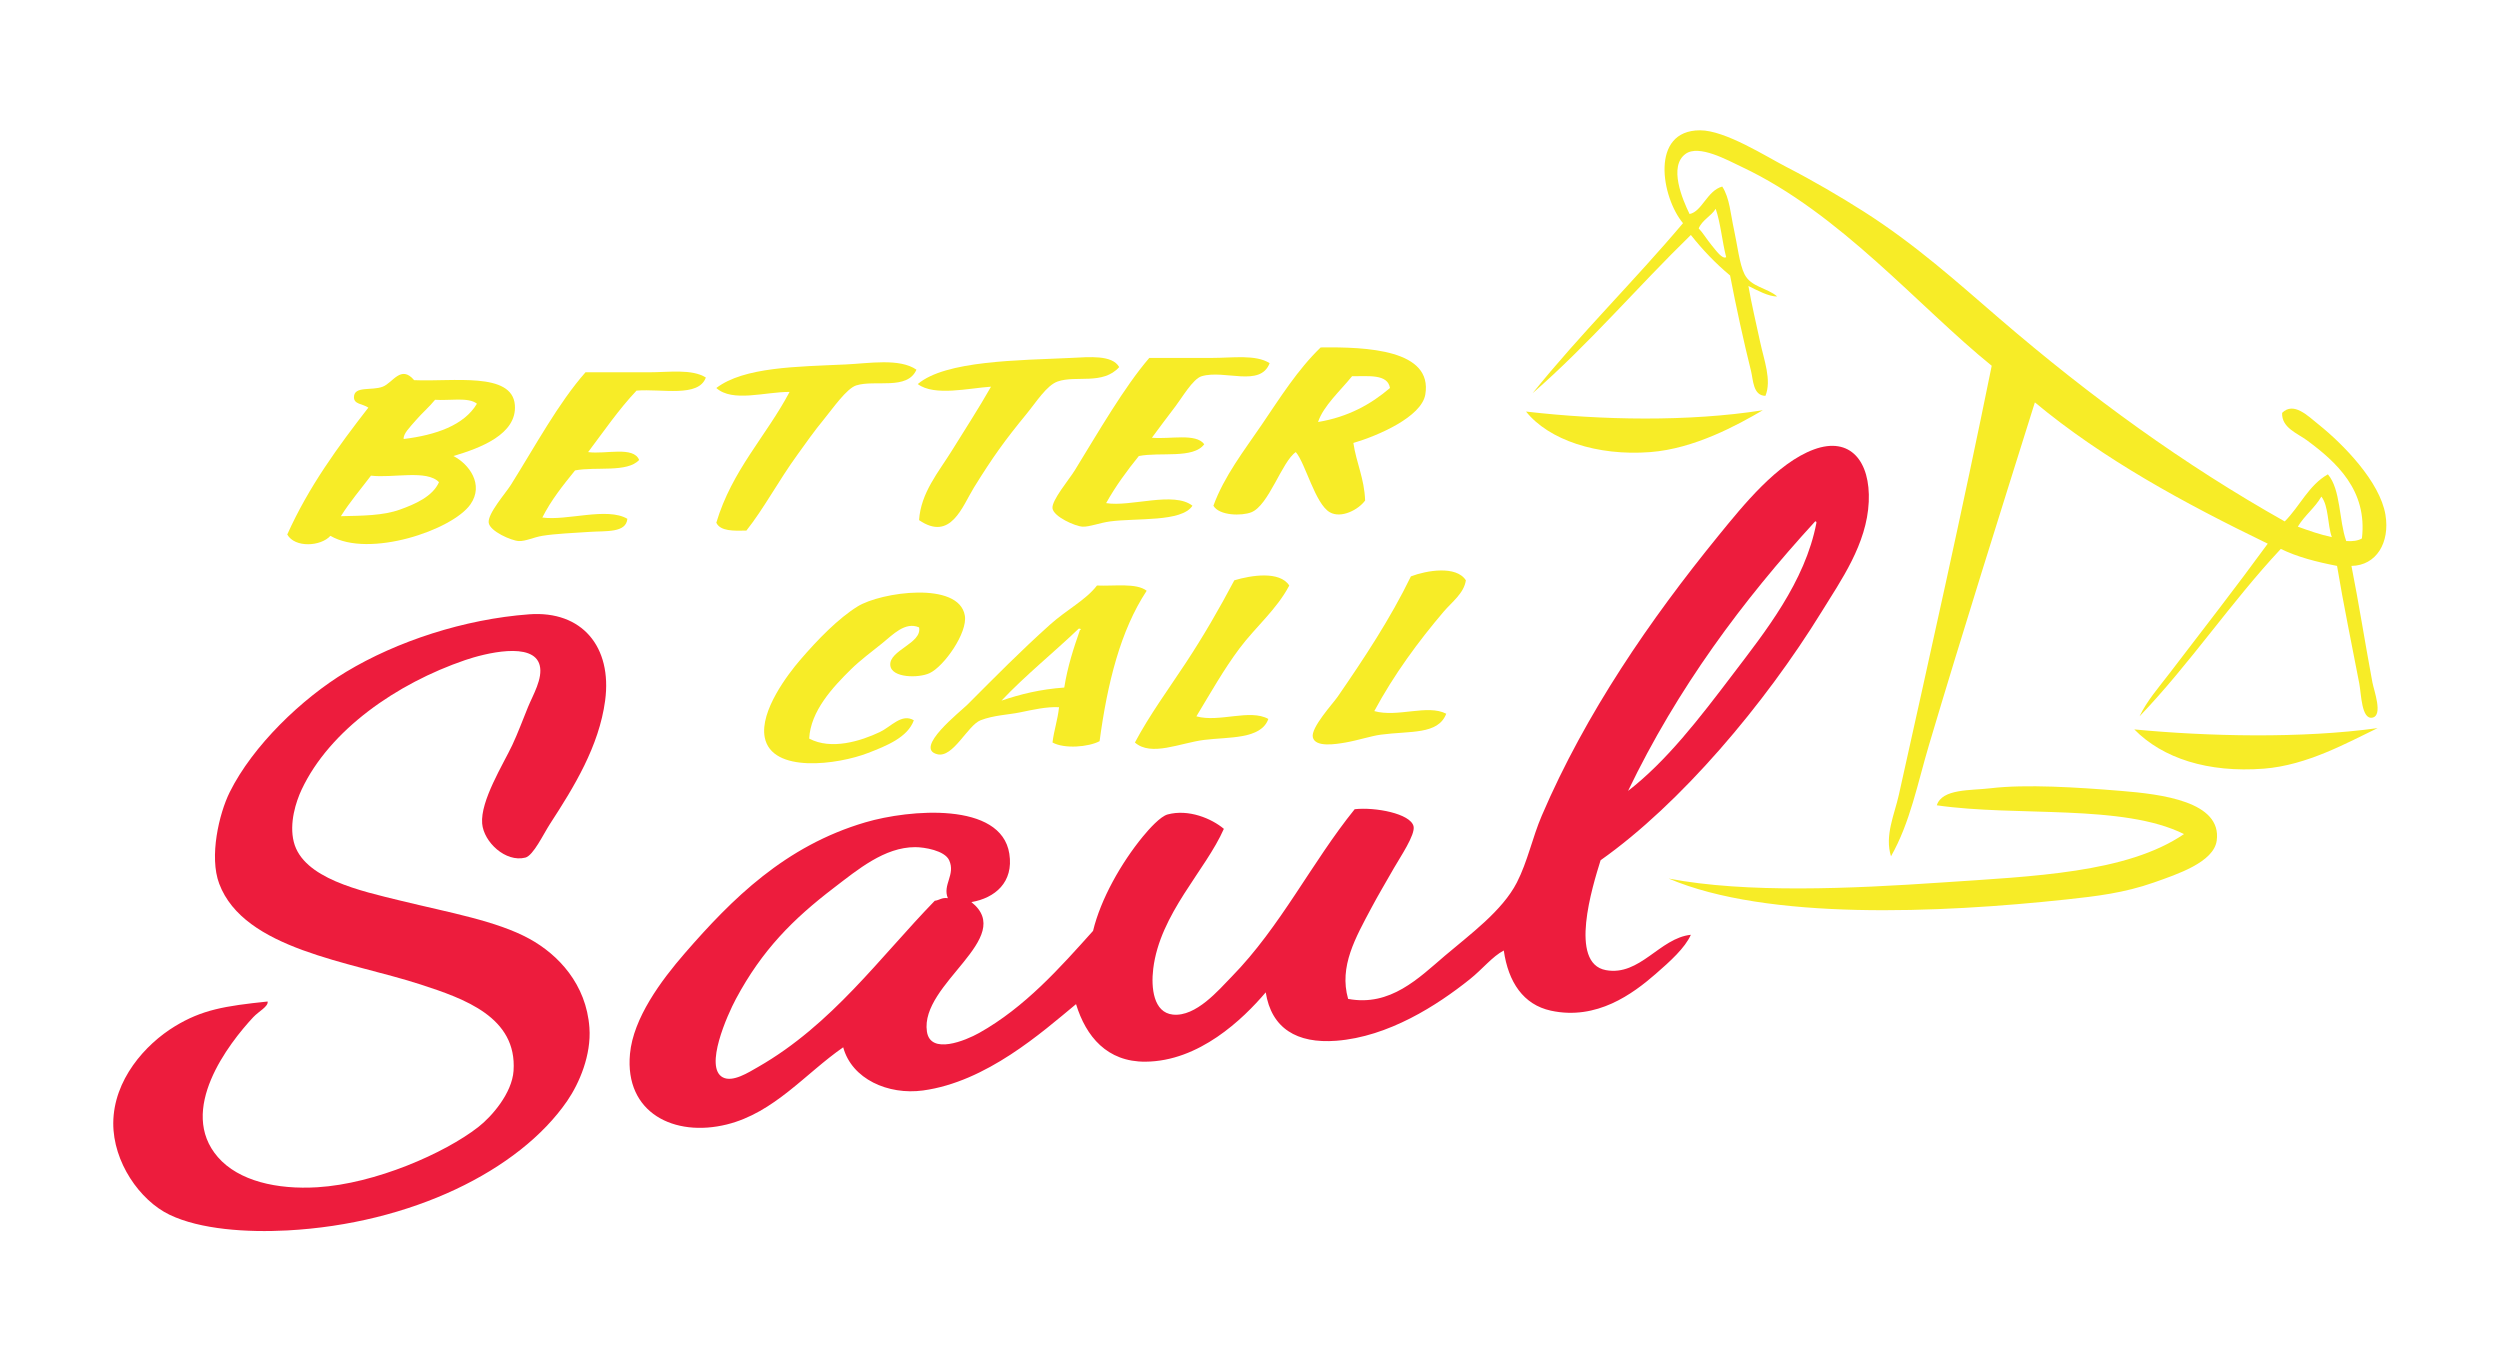 <?xml version="1.0" encoding="UTF-8"?>
<svg xmlns="http://www.w3.org/2000/svg" xmlns:xlink="http://www.w3.org/1999/xlink" width="100%" height="100%" viewBox="0 0 623.53 339.85" version="1.1">
<g id="surface1">
<path style=" stroke:none;fill-rule:evenodd;fill:rgb(96.5%,92.499%,15.3%);fill-opacity:1;" d="M 337.219 93.836 C 334.359 97.395 330.055 101.242 328.738 105.254 C 336.281 103.992 341.926 100.828 346.68 96.773 C 346.098 93.223 341.324 93.863 337.219 93.836 M 337.547 110.477 C 338.289 115.492 340.273 119.277 340.48 124.832 C 338.832 127.113 334.52 129.398 331.672 127.766 C 328.004 125.66 325.609 115.578 323.191 112.758 C 319.746 115.066 316.461 126.043 312.098 127.766 C 309.703 128.711 304.125 128.656 302.637 126.137 C 305.344 118.723 310.312 112.367 314.707 105.906 C 319.273 99.191 323.68 92.148 329.391 86.656 C 340.984 86.496 357.387 87.242 355.488 98.402 C 354.535 104.004 343.645 108.695 337.547 110.477 "/>
<path style=" stroke:none;fill-rule:evenodd;fill:rgb(96.5%,92.499%,15.3%);fill-opacity:1;" d="M 279.145 91.555 C 275.047 96.09 268.414 93.547 263.809 95.141 C 261.043 96.102 258.465 100.273 255.98 103.297 C 250.625 109.82 247.637 113.969 242.93 121.57 C 239.988 126.32 237.141 135.145 229.227 129.727 C 229.66 122.895 234.125 117.695 237.383 112.434 C 240.656 107.145 244.09 101.871 247.172 96.445 C 241.578 96.805 233.086 98.895 228.902 95.793 C 235.797 89.895 254.18 89.879 267.074 89.27 C 271.762 89.047 277.391 88.473 279.145 91.555 "/>
<path style=" stroke:none;fill-rule:evenodd;fill:rgb(96.5%,92.499%,15.3%);fill-opacity:1;" d="M 316.664 90.574 C 314.348 96.684 305.445 92.129 299.699 93.836 C 297.523 94.484 294.723 99.32 293.172 101.34 C 291.027 104.137 289.199 106.609 287.301 109.172 C 291.758 109.605 298.301 107.961 300.352 110.801 C 297.621 114.488 289.41 112.691 284.039 113.738 C 281.074 117.41 278.258 121.227 275.883 125.484 C 282 126.488 292.754 122.465 297.414 126.137 C 294.715 130.262 283.543 129.156 276.859 130.051 C 274.246 130.402 271.727 131.438 270.008 131.355 C 268.168 131.266 262.797 128.879 262.504 126.789 C 262.234 124.836 266.676 119.562 268.051 117.328 C 273.852 107.902 280.418 96.488 286.648 89.27 L 302.309 89.27 C 307.469 89.27 313.172 88.371 316.664 90.574 "/>
<path style=" stroke:none;fill-rule:evenodd;fill:rgb(96.5%,92.499%,15.3%);fill-opacity:1;" d="M 228.574 92.203 C 226.301 97.414 218.273 94.645 213.566 96.121 C 211.156 96.875 207.621 101.984 205.734 104.277 C 202.906 107.715 200.871 110.672 198.887 113.41 C 194.043 120.098 190.57 126.762 186.16 132.336 C 182.934 132.406 179.68 132.508 178.656 130.379 C 182.551 117.305 191.051 108.84 196.93 97.75 C 190.824 97.715 182.711 100.422 178.656 96.773 C 185.586 91.488 198.859 91.465 210.957 90.898 C 216.707 90.633 224.363 89.281 228.574 92.203 "/>
<path style=" stroke:none;fill-rule:evenodd;fill:rgb(96.5%,92.499%,15.3%);fill-opacity:1;" d="M 176.047 94.16 C 174.238 99.207 165.098 96.914 158.754 97.426 C 154.316 102.121 150.609 107.551 146.684 112.758 C 150.98 113.359 158.023 111.207 159.406 114.719 C 156.438 117.945 148.617 116.324 143.422 117.328 C 140.461 121 137.488 124.664 135.266 129.074 C 141.301 129.957 151.441 126.41 156.473 129.398 C 156.156 132.965 151.145 132.375 147.008 132.66 C 143.145 132.926 138.539 133.105 135.266 133.641 C 133.086 133.996 131.09 135.023 129.391 134.945 C 127.535 134.855 122.172 132.508 121.887 130.379 C 121.586 128.121 126.148 122.969 127.434 120.914 C 133.547 111.156 139.312 100.465 146.031 92.855 L 161.691 92.855 C 166.852 92.855 172.555 91.961 176.047 94.16 "/>
<path style=" stroke:none;fill-rule:evenodd;fill:rgb(96.5%,92.499%,15.3%);fill-opacity:1;" d="M 92.523 118.633 C 89.996 121.977 87.285 125.137 85.02 128.746 C 90.465 128.617 95.508 128.613 99.703 127.113 C 103.5 125.758 107.922 123.832 109.488 120.262 C 106.477 117.078 98.066 119.289 92.523 118.633 M 108.512 99.711 C 107.074 101.492 105.207 103.074 103.617 104.93 C 102.195 106.59 100.535 108.203 100.68 109.496 C 108.672 108.512 115.746 106.09 118.953 100.688 C 116.852 98.98 112.047 99.977 108.512 99.711 M 113.078 113.738 C 116.949 115.691 120.812 120.844 117.32 125.809 C 112.824 132.207 92.047 139.277 82.41 133.641 C 80.051 136.277 73.578 136.715 71.645 133.312 C 77 121.379 84.316 111.402 91.871 101.664 C 90.367 100.652 88.266 100.867 88.281 99.055 C 88.312 96.184 92.699 97.516 95.461 96.445 C 98 95.465 100.004 90.918 103.289 94.816 C 112.879 95.262 127.754 92.664 128.414 101.016 C 128.988 108.316 119.738 111.777 113.078 113.738 "/>
<path style=" stroke:none;fill-rule:evenodd;fill:rgb(92.899%,10.999%,23.9%);fill-opacity:1;" d="M 236.73 214.555 C 235.617 212.121 230.535 211.285 228.246 211.289 C 220.602 211.297 213.938 216.883 208.02 221.406 C 197.762 229.242 190.078 236.953 183.551 249.137 C 181.43 253.094 175.559 266.242 180.289 268.711 C 182.762 270.004 186.648 267.504 189.098 266.102 C 207.523 255.543 219.461 238.75 233.141 224.664 C 234.309 224.527 234.883 223.797 236.406 224.016 C 235.02 220.672 238.383 218.156 236.73 214.555 M 406.059 197.262 C 415.703 189.789 423.816 179.219 432.16 168.223 C 440.141 157.707 450.223 145.18 453.039 130.379 C 453.023 130.18 452.992 129.992 452.715 130.051 C 434.566 149.859 418.383 171.629 406.059 197.262 M 421.719 233.148 C 420.273 236.422 416.535 239.789 412.91 242.938 C 407.27 247.84 398.258 254.562 386.812 252.074 C 379.953 250.582 376.191 244.977 375.062 237.066 C 372.18 238.578 369.809 241.664 366.582 244.242 C 358.465 250.73 346.324 258.574 333.305 259.578 C 323.41 260.34 317.109 256.457 315.688 247.504 C 309.957 254.246 299.055 264.711 285.668 264.797 C 276.141 264.859 270.863 258.555 268.379 250.441 C 259.828 257.516 246.012 269.824 230.207 271.977 C 221.523 273.156 212.449 269.137 210.305 261.207 C 200.918 267.707 193.102 277.531 181.266 280.457 C 168.199 283.688 155.746 277.609 157.125 262.84 C 157.953 253.938 164.844 244.605 170.828 237.719 C 182.562 224.211 195.785 210.992 215.852 205.094 C 226.758 201.883 249.691 199.871 251.738 212.922 C 252.859 220.062 248.148 223.984 242.277 224.992 C 253.566 233.949 229.395 245.305 231.184 257.293 C 232.059 263.152 240.805 259.543 244.234 257.617 C 255.648 251.211 264.391 241.352 272.621 232.172 C 274.516 224.273 279.613 215.27 285.016 208.68 C 286.66 206.676 289.434 203.613 291.215 203.133 C 296.434 201.73 302.188 204.145 305.246 206.723 C 300.676 217.109 289.293 227.891 287.629 241.633 C 287.051 246.387 287.699 252.535 292.52 253.051 C 298.301 253.668 303.977 246.887 307.203 243.59 C 319.383 231.148 327.141 215.109 337.871 201.828 C 342.992 201.254 351.777 202.914 352.555 206.07 C 353.066 208.16 349.168 213.859 347.66 216.512 C 345.562 220.199 343.73 223.258 342.113 226.301 C 338.094 233.855 333.922 241.043 336.238 249.137 C 346.785 251.117 353.867 243.918 360.383 238.367 C 366.629 233.055 374.688 227.199 378.328 220.102 C 380.996 214.898 382.207 208.875 384.527 203.461 C 395.469 177.906 411.641 154.426 428.57 133.641 C 434.801 125.992 443.238 115.488 452.391 112.105 C 461.52 108.734 466.539 115.125 466.09 125.156 C 465.617 135.703 459.148 144.77 454.348 152.562 C 440.117 175.648 419.145 200.48 399.207 214.555 C 397.172 221.102 391.211 240.242 400.516 241.961 C 409.023 243.527 413.953 233.949 421.719 233.148 "/>
<path style=" stroke:none;fill-rule:evenodd;fill:rgb(96.5%,92.499%,15.3%);fill-opacity:1;" d="M 365.605 144.734 C 365.141 147.98 362.094 150.168 360.059 152.562 C 353.797 159.922 347.629 168.293 342.766 177.359 C 348.629 178.992 356.051 175.59 360.711 178.012 C 358.688 183.297 351.746 182.254 344.395 183.234 C 342.004 183.551 338.617 184.668 335.59 185.191 C 333.18 185.605 328.047 186.473 327.434 183.887 C 326.867 181.52 332.48 175.445 333.629 173.77 C 340.312 164.066 346.75 154.328 351.898 143.754 C 355.785 142.27 363.207 140.984 365.605 144.734 "/>
<path style=" stroke:none;fill-rule:evenodd;fill:rgb(96.5%,92.499%,15.3%);fill-opacity:1;" d="M 321.559 146.039 C 318.391 152.051 313.172 156.344 309.16 161.699 C 305.215 166.969 301.938 172.801 298.395 178.664 C 304.086 180.258 311.73 176.742 316.34 179.316 C 314.527 184.449 306.43 183.777 300.352 184.539 C 294.367 185.285 287.113 188.773 283.059 185.191 C 286.723 178.301 291.414 171.93 295.785 165.285 C 300.102 158.727 304.055 151.922 307.855 144.734 C 312.059 143.477 319.176 142.34 321.559 146.039 "/>
<path style=" stroke:none;fill-rule:evenodd;fill:rgb(96.5%,92.499%,15.3%);fill-opacity:1;" d="M 249.781 174.746 C 254.48 173.141 259.547 171.895 265.441 171.484 C 266.27 166.223 267.777 161.641 269.355 157.129 C 269.699 157.113 269.613 156.711 269.031 156.805 C 262.691 162.863 255.809 168.379 249.781 174.746 M 273.598 146.039 C 277.977 146.227 283.43 145.34 285.996 147.344 C 279.465 157.23 276.191 170.383 274.25 184.863 C 271.5 186.316 265.484 186.836 262.508 185.188 C 262.879 182.082 263.812 179.535 264.137 176.383 C 261 176.234 257.738 176.992 254.348 177.688 C 251.547 178.262 247.797 178.379 244.562 179.645 C 241.336 180.906 237.734 189.082 233.797 188.125 C 227.805 186.672 239.5 177.523 241.301 175.73 C 248.559 168.465 254.477 162.445 261.852 155.824 C 266.102 152.012 270.766 149.711 273.598 146.039 "/>
<path style=" stroke:none;fill-rule:evenodd;fill:rgb(96.5%,92.499%,15.3%);fill-opacity:1;" d="M 229.227 156.477 C 225.742 154.949 222.598 158.383 220.09 160.395 C 217.453 162.508 214.496 164.719 212.262 166.918 C 207.707 171.398 202.168 177.336 201.82 184.211 C 207.332 187.133 214.676 184.844 219.438 182.582 C 222.277 181.23 224.898 177.852 227.922 179.645 C 226.383 183.934 221.062 186.035 216.504 187.801 C 208.988 190.711 192.457 192.996 190.727 183.887 C 189.484 177.332 196.566 168.094 199.539 164.637 C 204.023 159.414 209.105 154.227 213.891 151.258 C 219.691 147.664 239.184 144.859 240.645 153.543 C 241.367 157.816 235.445 166.227 231.836 167.898 C 229.074 169.176 222.355 169.102 222.051 165.941 C 221.684 162.176 230.055 160.445 229.227 156.477 "/>
<path style=" stroke:none;fill-rule:evenodd;fill:rgb(92.899%,10.999%,23.9%);fill-opacity:1;" d="M 66.75 249.789 C 66.961 251.055 64.57 252.195 63.16 253.703 C 57.027 260.281 44.172 276.91 54.352 288.613 C 59.535 294.57 69.102 296.727 79.148 296.117 C 93.617 295.242 110.895 287.629 119.277 281.109 C 122.703 278.445 127.711 272.625 128.086 267.082 C 128.996 253.672 115.797 249.09 104.922 245.547 C 87.277 239.801 60.883 236.828 54.68 220.426 C 52.121 213.664 54.645 202.914 57.289 197.59 C 63.027 186.016 75.273 174.23 86.324 167.57 C 98.98 159.945 115.777 154.41 132.004 153.215 C 145.141 152.25 152.723 161.316 150.926 174.746 C 149.398 186.16 143.148 196.301 137.223 205.418 C 135.539 208.004 133.023 213.395 131.023 213.898 C 126.09 215.148 120.652 210.012 120.258 205.418 C 119.766 199.746 125.543 190.559 127.762 185.844 C 129.188 182.812 130.395 179.516 131.676 176.383 C 132.883 173.422 135.441 169.211 134.609 165.938 C 133.074 159.875 120.82 162.992 116.016 164.633 C 98.988 170.453 82.25 182.016 75.23 196.934 C 73.812 199.953 72.094 205.285 73.273 209.984 C 75.566 219.105 89.941 222.203 100.027 224.664 C 112.184 227.633 123.867 229.684 132.004 234.129 C 139.254 238.09 146.23 245.484 147.008 256.316 C 147.496 263.125 144.516 270.141 141.465 274.586 C 129.492 292.023 102.395 305.238 71.645 306.887 C 61.66 307.418 49.977 306.672 42.281 302.969 C 34.84 299.391 28.203 289.809 28.25 280.133 C 28.305 269.352 36.191 260.496 43.586 255.988 C 50.395 251.84 56.035 250.902 66.75 249.789 "/>
<path style=" stroke:none;fill-rule:evenodd;fill:rgb(96.5%,92.499%,15.3%);fill-opacity:1;" d="M 532.32 181.926 C 550.648 183.672 574.023 184.234 593.008 181.602 C 585.59 185.145 575.473 190.879 564.621 191.715 C 550.688 192.785 539.426 189.145 532.32 181.926 "/>
<path style=" stroke:none;fill-rule:evenodd;fill:rgb(96.5%,92.499%,15.3%);fill-opacity:1;" d="M 416.176 219.121 C 435.578 222.844 461.758 221.641 484.363 220.102 C 507.164 218.547 530.457 217.758 544.719 208.027 C 529.473 200.438 502.992 203.746 483.059 200.852 C 484.383 196.66 491.566 197.191 496.434 196.605 C 505.27 195.547 518.051 196.359 529.059 197.262 C 539.039 198.078 554.223 199.887 552.875 209.66 C 552.133 215.066 543.004 218.055 537.215 220.102 C 529.797 222.719 522.824 223.539 515.355 224.34 C 483.703 227.738 440.777 229.621 416.176 219.121 "/>
<path style=" stroke:none;fill-rule:evenodd;fill:rgb(96.5%,92.499%,15.3%);fill-opacity:1;" d="M 573.105 131.355 C 575.824 132.336 578.539 133.312 581.586 133.965 C 580.477 130.836 580.832 126.238 578.977 123.852 C 577.355 126.688 574.77 128.562 573.105 131.355 M 423.676 56.969 C 424.703 58.016 425.711 59.73 426.938 61.211 C 428.02 62.512 429.551 64.703 430.531 64.148 C 429.52 60.262 429.164 55.727 427.918 52.074 C 426.746 53.949 424.578 54.824 423.676 56.969 M 436.074 71.324 C 436.84 75.812 437.992 80.559 439.012 85.352 C 439.945 89.742 441.926 94.836 440.316 98.73 C 437.203 98.676 437.277 94.73 436.727 92.531 C 434.938 85.355 432.98 76.43 431.508 68.715 C 427.891 65.699 424.645 62.309 421.719 58.602 C 408.383 71.582 396.312 85.828 382.242 98.078 C 394.117 83.309 407.574 70.117 419.762 55.664 C 414.383 49.234 411.465 32.516 424.004 32.5 C 430.312 32.492 440.508 39.051 445.539 41.637 C 452.195 45.055 459.062 49.086 464.785 52.727 C 477.832 61.035 488.152 70.391 498.715 79.48 C 521.449 99.047 544.723 115.91 569.84 130.051 C 573.594 126.297 575.809 121.008 580.605 118.305 C 583.848 122.133 583.328 129.723 585.176 134.945 C 586.812 135.062 588.133 134.859 589.09 134.293 C 590.508 122.277 582.711 115.234 575.387 109.824 C 573.004 108.059 569.023 106.699 569.188 102.973 C 572.074 100.105 575.586 103.715 578.324 105.906 C 584.387 110.766 593.605 120.133 594.965 128.418 C 596.102 135.336 592.703 141.047 586.48 141.145 C 588.336 150.504 589.75 159.68 591.703 170.18 C 592.078 172.199 594.426 178.449 591.703 178.988 C 588.977 179.531 588.934 173.09 588.438 170.508 C 586.629 161.039 584.438 150.52 582.891 141.145 C 577.789 140.156 572.938 138.914 568.863 136.902 C 556.453 150.156 546.191 165.562 533.629 178.664 C 535.469 174.777 538.438 171.426 541.129 167.898 C 549.098 157.469 557.727 146.395 565.602 135.598 C 544.645 125.449 524.512 114.48 507.523 100.359 C 498.773 128.262 489.57 157.363 481.102 185.844 C 478.27 195.355 476.426 205.16 471.637 213.574 C 470.023 208.387 472.492 203.203 473.598 198.238 C 481.406 163.09 489.465 127.223 496.758 91.227 C 478.48 76.438 459.023 53.23 434.441 41.637 C 430.809 39.918 423.746 35.984 420.414 38.371 C 416.086 41.477 419.641 49.777 421.395 53.379 C 424.512 52.777 425.77 47.551 429.551 46.527 C 431.418 49.414 431.621 53.406 432.484 57.297 C 433.281 60.867 433.824 65.863 435.098 68.387 C 436.734 71.633 440.656 71.719 443.254 73.934 C 441.199 74.023 438.113 72.336 436.074 71.324 "/>
<path style=" stroke:none;fill-rule:evenodd;fill:rgb(96.5%,92.499%,15.3%);fill-opacity:1;" d="M 439.664 102.32 C 433.34 106.023 422.598 111.914 411.605 112.758 C 398.285 113.785 386.258 109.707 380.609 102.645 C 399.352 104.828 421.234 105.223 439.664 102.32 "/>
</g>
</svg>

